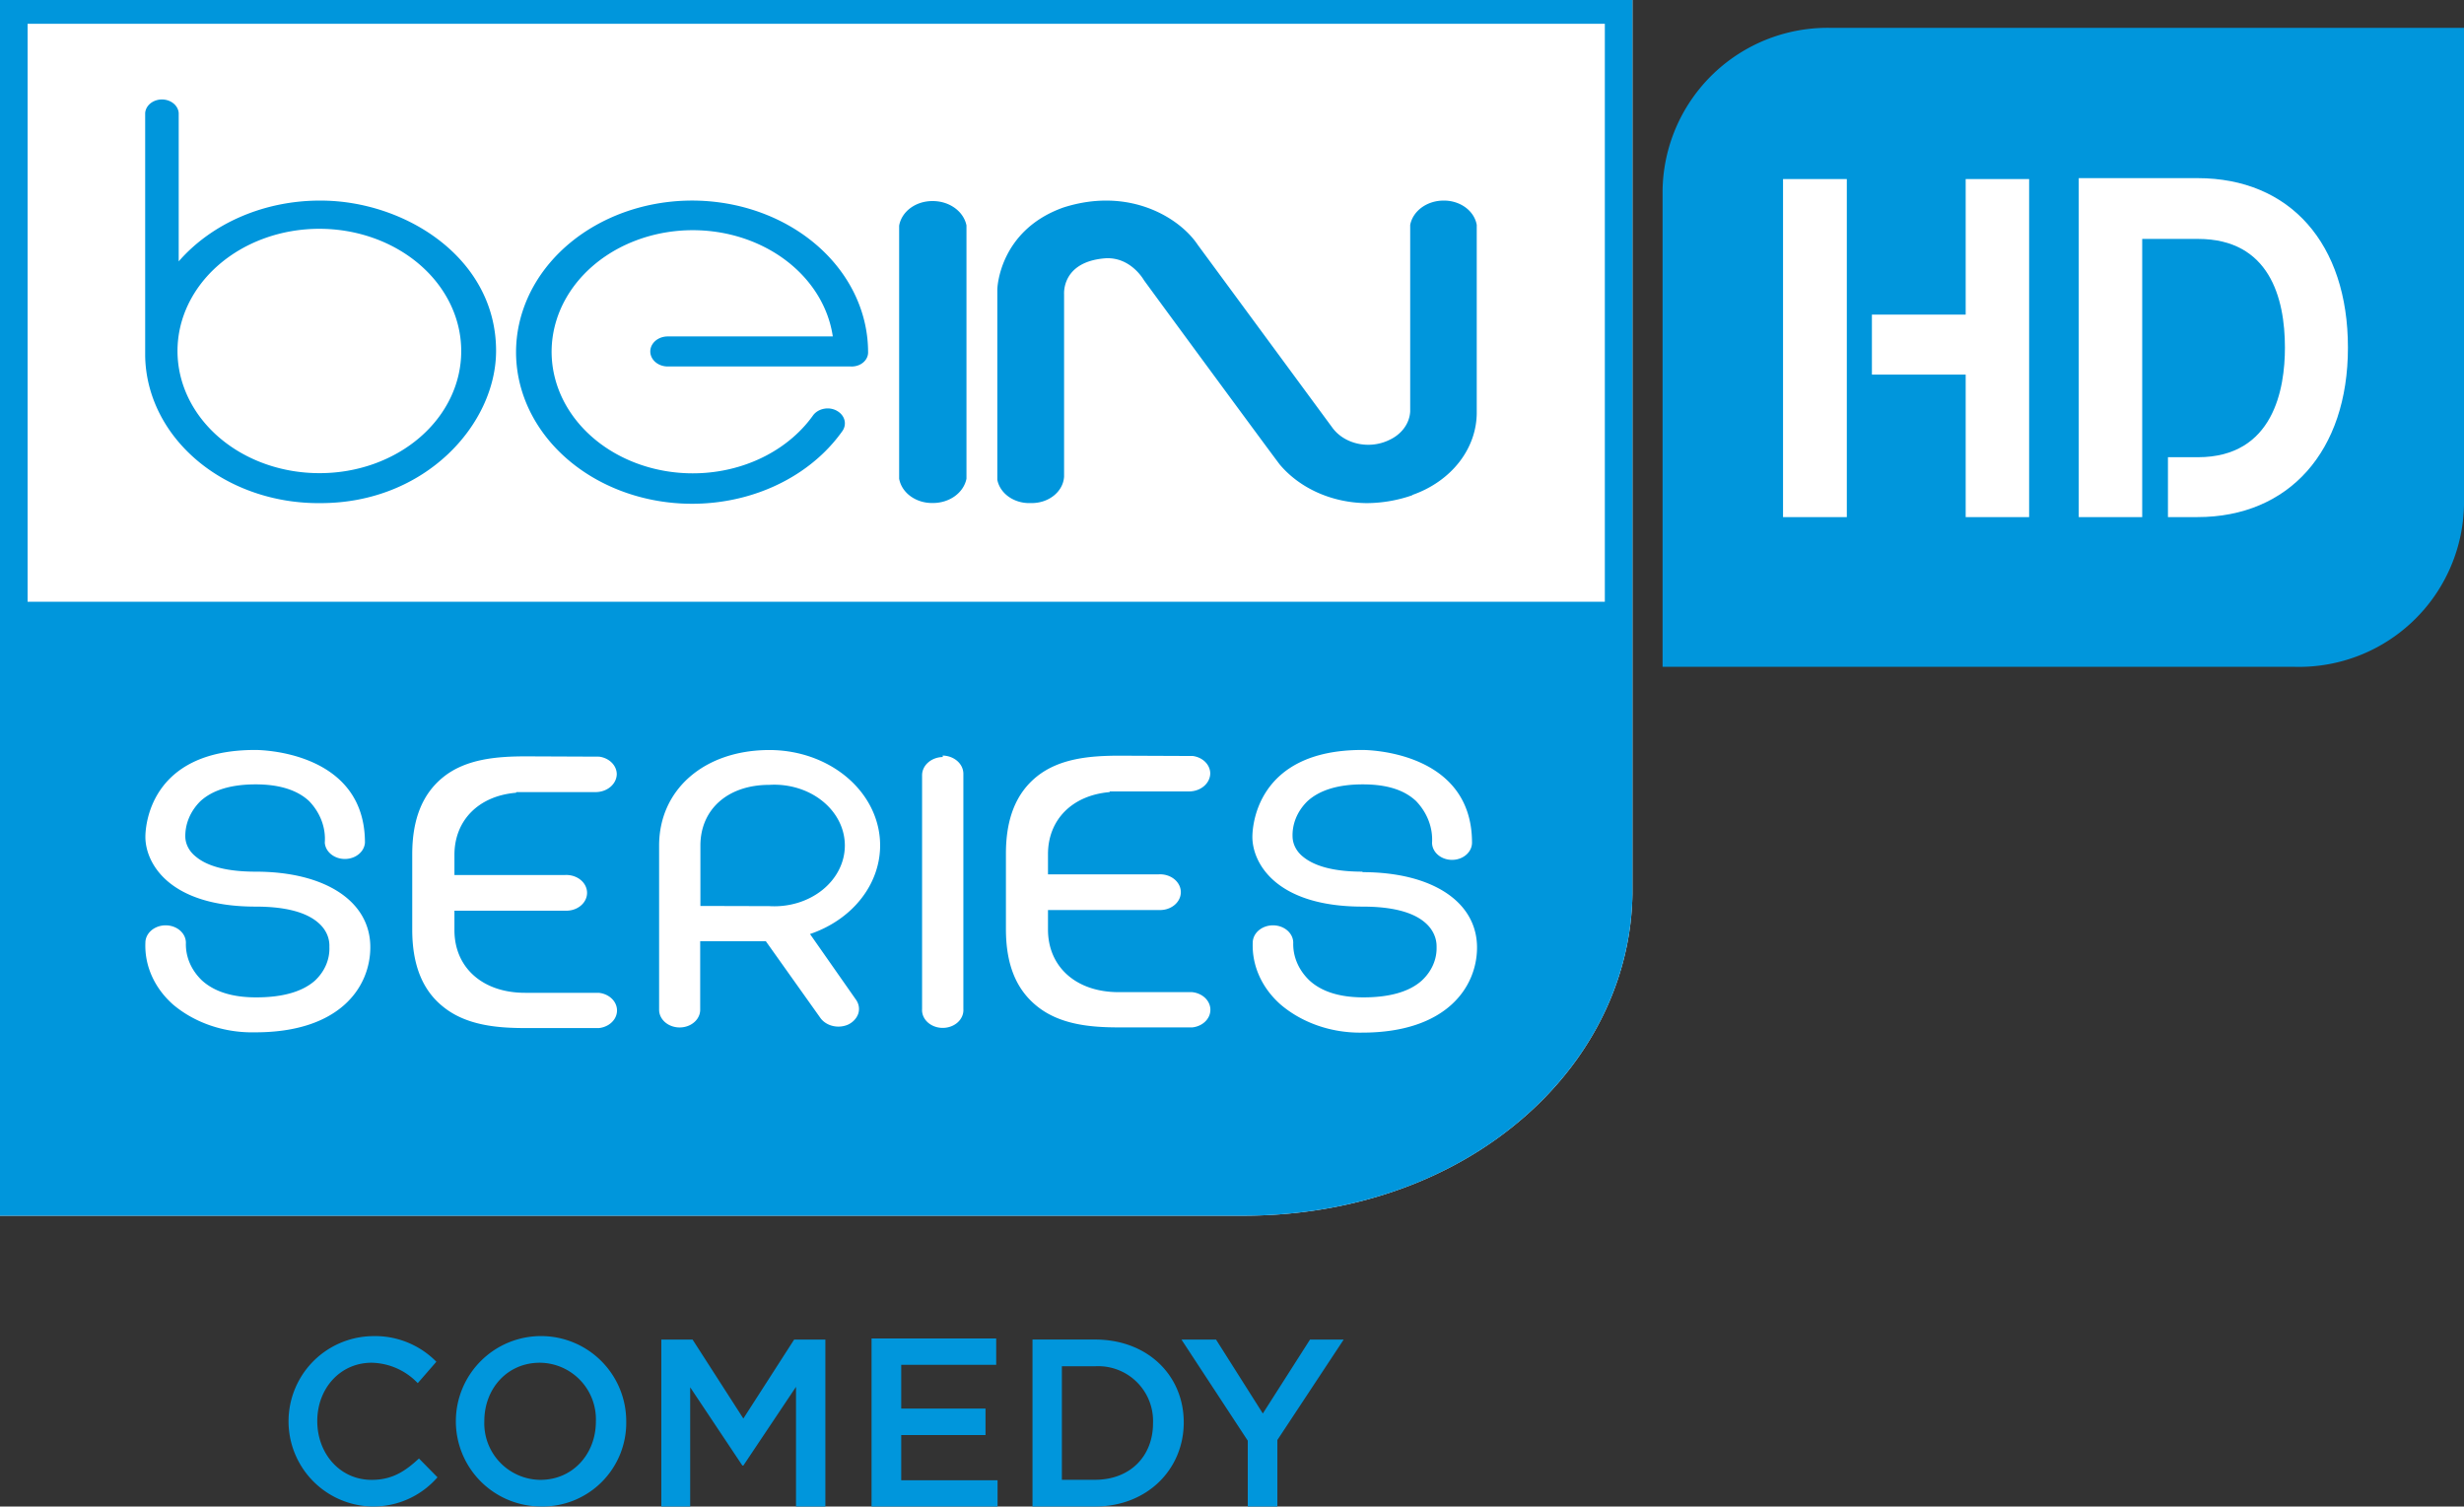 <svg viewBox="0 0 327.13 200.01" xmlns="http://www.w3.org/2000/svg">
    <rect x="0" y="0" width="327.13" height="200.01" fill="#333333" stroke="none"/>
    <defs>
        <style>
            .cls-2{clip-path:url(#a)}.cls-3{fill:#fff}.cls-4{fill:#0096dc}
        </style>
        <clipPath id="a">
            <path fill="none" d="M0 0h355.27v200H0z"/>
        </clipPath>
    </defs>
    <g data-name="Layer 2">
        <g data-name="Layer 1">
            <g class="cls-2" clip-path="url(#a)" transform="scale(.937 .807)" data-name="Series HD1">
                <g class="cls-2" clip-path="url(#a)">
                    <path class="cls-3" d="M0 0v200h176.16c15.7 0 30-6 40.34-16.78a53.08 53.08 0 0 0 14.8-36.15V0z" fill="#fff"/>
                    <path class="cls-4" d="M2.13 99v98.84h172.42c33.75 0 54.62-26.84 54.62-52.41V99z" fill="#0096dc"/>
                    <path class="cls-4" d="M0 0v200h176.14c15.72 0 30.06-6 40.36-16.78a53.08 53.08 0 0 0 14.8-36.15V0zm174.38 197.38H3.91V3.91h223.48v141.38c1.29 12.89-4 25.86-13.27 35.58-10.16 10.64-24.26 16.51-39.74 16.51" fill="#0096dc"/>
                    <path class="cls-3" d="M52.47 155.83c0 6.5-4.26 14-16.29 14a16 16 0 0 1-11.67-4.58 13.87 13.87 0 0 1-3.91-10.15 2.87 2.87 0 0 1 5.74 0 8.88 8.88 0 0 0 2.27 6.19c1.75 1.85 4.31 2.79 7.65 2.79h.06c3.74 0 6.52-.93 8.3-2.75a7.77 7.77 0 0 0 2.05-5.56 5.29 5.29 0 0 0-1.54-3.93c-1.72-1.78-4.72-2.69-8.89-2.69-12.35 0-15.64-7.21-15.64-11.47 0-1.45.43-14.3 15.53-14.3h.08c.62 0 15.5.18 15.5 15.25a2.85 2.85 0 0 1-5.69 0 9.77 9.77 0 0 0-2.23-6.85c-1.68-1.81-4.21-2.74-7.55-2.74-3.51 0-6.12.93-7.85 2.77a8.73 8.73 0 0 0-2.13 6 4.57 4.57 0 0 0 1.43 3.06c1.67 1.67 4.53 2.53 8.52 2.53 9.87 0 16.26 4.87 16.26 12.4m140.6-12.4c-4 0-6.82-.86-8.52-2.53a4.63 4.63 0 0 1-1.4-3.06 8.46 8.46 0 0 1 2.1-6c1.73-1.84 4.37-2.77 7.84-2.77s5.88.93 7.55 2.74a10 10 0 0 1 2.27 6.85 2.83 2.83 0 0 0 5.66 0c0-15.07-14.86-15.25-15.5-15.25H193c-15.12 0-15.55 12.85-15.55 14.3 0 4.26 3.29 11.47 15.63 11.47 4.19 0 7.18.91 8.9 2.69a5.48 5.48 0 0 1 1.57 3.93 7.81 7.81 0 0 1-2.11 5.56c-1.75 1.82-4.53 2.75-8.25 2.75-3.37 0-5.93-.94-7.66-2.79a8.92 8.92 0 0 1-2.29-6.19 2.87 2.87 0 0 0-5.74 0 13.9 13.9 0 0 0 3.94 10.15 16 16 0 0 0 11.56 4.63c12 0 16.28-7.55 16.28-14 0-7.53-6.36-12.4-16.25-12.4m-35.82-13.28h11.27a3 3 0 0 0 3-2.94 2.92 2.92 0 0 0-2.48-2.89l-10.38-.05c-4.15 0-8.46.43-11.67 3.39-3 2.78-4.42 7-4.42 12.73v12.39c0 5.78 1.42 9.93 4.42 12.72 3.29 3.07 7.71 3.47 11.62 3.47h10.38a2.92 2.92 0 0 0-.06-5.8h-10.4c-6 0-10-4.14-10-10.3v-3.21h15.71a2.94 2.94 0 1 0 0-5.87h-15.71v-3.32c0-5.68 3.45-9.7 8.76-10.21m-84.09 0h11.23a3 3 0 0 0 3-2.94 2.94 2.94 0 0 0-2.48-2.89l-10.38-.05c-4.18 0-8.5.43-11.7 3.39-3 2.78-4.42 7-4.42 12.73v12.39c0 5.78 1.45 10 4.42 12.72 3.29 3.07 7.73 3.47 11.64 3.47h10.4a2.92 2.92 0 0 0-.05-5.8H74.39c-6 0-10-4.14-10-10.3v-3.21h15.68a2.94 2.94 0 1 0 0-5.87H64.39v-3.32c0-5.68 3.44-9.7 8.73-10.21m60.47-5.88a3 3 0 0 0-2.94 3V166a2.93 2.93 0 1 0 5.85 0v-38.7a3 3 0 0 0-2.94-3m-12.26 40.19a2.93 2.93 0 0 1 .32 2.22 3.05 3.05 0 0 1-1.4 1.82 3 3 0 0 1-4-1.1l-7.71-12.59h-9.3v11.28a2.91 2.91 0 0 1-5.82 0v-27c0-9.27 6.44-15.73 15.63-15.73a15.68 15.68 0 0 1 5.75 30.27zM109 149.07a10 10 0 1 0 0-19.95c-5.85 0-9.76 4-9.76 10v9.92z" fill="#fff"/>
                    <path class="cls-4" d="M45.43 33a25 25 0 0 0-20.11 10V18.59a2.38 2.38 0 0 0-4.75 0v40a24.56 24.56 0 0 0 24.86 24.18c14.86 0 24.86-13 24.86-25.06C70.29 42.42 57.37 33 45.43 33m-.08 44.84a20.1 20.1 0 1 1 20-20.1 20.05 20.05 0 0 1-20 20.1M123 57.87a2.32 2.32 0 0 1-2.46 2.42H94.61a2.47 2.47 0 0 1 0-4.94H118a20 20 0 1 0-2.77 12.94 2.45 2.45 0 0 1 1.56-1.05 2.36 2.36 0 0 1 1.83.37 2.45 2.45 0 0 1 .71 3.35A24.94 24.94 0 1 1 123 57.87m13.94 20.88a4.81 4.81 0 0 1-4.77 4 4.71 4.71 0 0 1-4.77-4V37.13a4.74 4.74 0 0 1 4.77-4.05 4.84 4.84 0 0 1 4.77 4zm63.25 2.69a17.36 17.36 0 0 1-6.52 1.33 15.4 15.4 0 0 1-12.35-6.36c-1.78-2.72-18.5-29.12-19.23-30.31-.05-.08-1.86-3.83-5.44-3.61-6.2.54-5.88 5.74-5.88 5.93v30a4.58 4.58 0 0 1-4.69 4.34 4.59 4.59 0 0 1-4.77-3.83V47.61c0-.09.21-9.7 9.38-13.48 9.38-3.47 16.5 1.76 19 6.12l19.12 30.15a6 6 0 0 0 8 2 5.6 5.6 0 0 0 3-4.71V37a4.79 4.79 0 0 1 4.72-4 4.69 4.69 0 0 1 4.71 4v30.69a14.63 14.63 0 0 1-9.16 13.75" fill="#0096dc"/>
                </g>
            </g>
        </g>
    </g>
    <path class="cls-2" transform="translate(38.309 177.38)" d="M10.903 22.619a11.31 11.31 0 0 1 .16-22.61 11.41 11.41 0 0 1 8.56 3.4l-2.47 2.84a8.7 8.7 0 0 0-6.12-2.71c-4.19 0-7.22 3.43-7.22 7.74 0 4.31 3 7.81 7.22 7.81 2.68 0 4.4-1.09 6.28-2.84l2.46 2.5a11.28 11.28 0 0 1-8.87 3.87zM33.362 22.619a11.31 11.31 0 1 1 11.47-11.34 11.11 11.11 0 0 1-11.47 11.34zm0-19.08c-4.34 0-7.37 3.46-7.37 7.74a7.51 7.51 0 0 0 7.44 7.81c4.34 0 7.37-3.47 7.37-7.74a7.51 7.51 0 0 0-7.44-7.81zM60.382 17.189h-.13l-6.93-10.39v15.83h-3.83V.469h4.15l6.74 10.48 6.74-10.48h4.15v22.16h-3.9V6.739zM93.951 3.819h-12.61v5.81h11.19v3.51h-11.19v6h12.79v3.49h-16.73V.319h16.55zM107.07 22.629h-8.3V.459h8.3c7 0 11.78 4.78 11.78 11s-4.84 11.17-11.78 11.17zm0-18.62h-4.4v15.07h4.4c4.66 0 7.7-3.13 7.7-7.5a7.28 7.28 0 0 0-7.7-7.57zM131.28 22.629h-3.93v-8.74l-8.8-13.42h4.59l6.21 9.81 6.26-9.81h4.47l-8.8 13.33z" clip-path="url(#a)" fill="#0096dc"/>
    <path class="cls-2" transform="translate(220.73 3.694)" d="M.07 84.836h83.91a21.91 21.91 0 0 0 22.42-21.52V.006h-84A21.91 21.91 0 0 0 0 21.516v63.32z" clip-path="url(#a)" fill="#0096dc"/>
    <path class="cls-2" d="M245.19 68.65h-8.468V23.77h8.468zm24.205-44.88h-8.424v18h-12.45v7.965h12.45V68.65h8.424zm22.355 44.88c12.125 0 19.971-8.73 19.971-22.5s-7.654-22.5-19.971-22.5h-15.767v45h8.424V31.72h7.402c9.49 0 11.547 7.83 11.547 14.43 0 5.43-1.48 14.55-11.547 14.55h-3.983v7.95h3.983" fill="#fff" stroke-width="1.49"/>
</svg>
